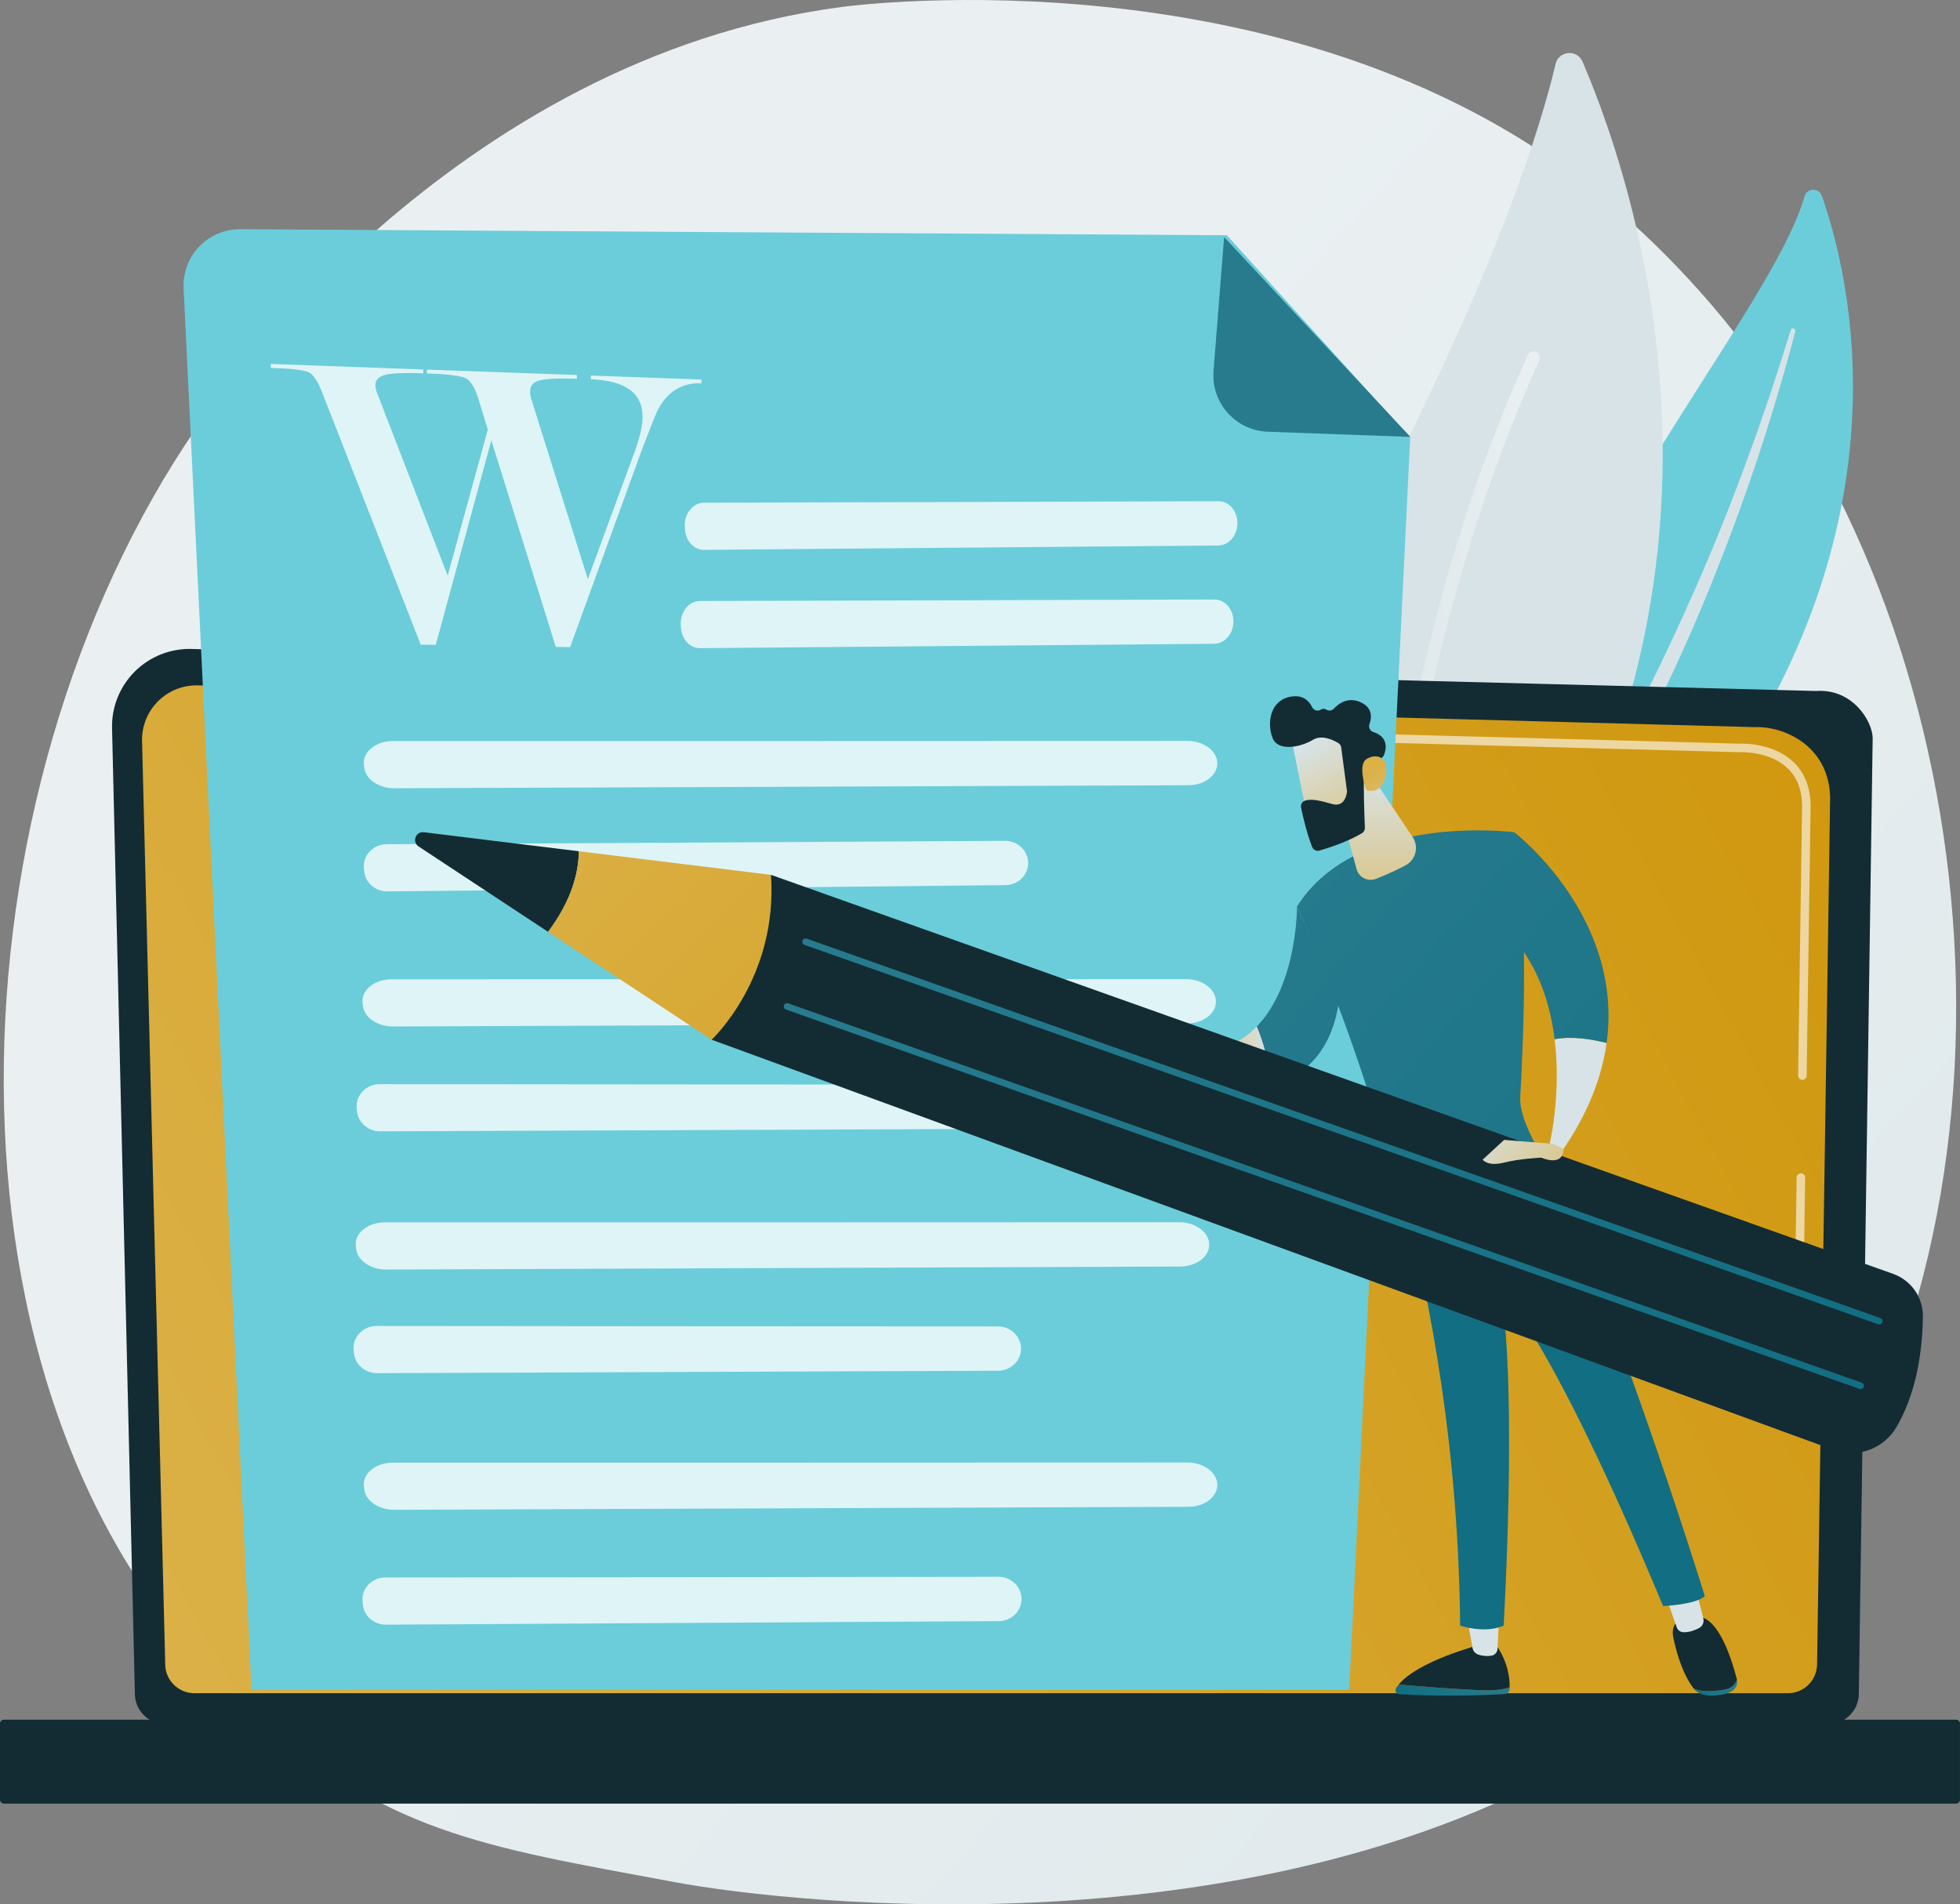 <?xml version="1.0" encoding="utf-8"?>
<!-- Generator: Adobe Illustrator 24.1.3, SVG Export Plug-In . SVG Version: 6.00 Build 0)  -->
<svg version="1.1" xmlns="http://www.w3.org/2000/svg" x="0px" y="0px"
     viewBox="0 0 2859.91 2779.2" style="enable-background:new 0 0 2859.91 2779.2;" xml:space="preserve">
<rect x="0" y="0" width="2859.91" height="2779.2" fill="#808080" stroke="none"/>
<style type="text/css">
	.st0{fill:url(#SVGID_1_);}
	.st1{fill:#6BCDDA;}
	.st2{fill:#D8E3E7;}
	.st3{fill:url(#SVGID_2_);}
	.st4{fill:url(#SVGID_3_);}
	.st5{fill:url(#SVGID_4_);}
	.st6{opacity:0.6;}
	.st7{fill:#FFFFFF;}
	.st8{fill:url(#SVGID_5_);}
	.st9{fill:url(#SVGID_6_);}
	.st10{opacity:0.78;fill:#FFFFFF;}
	.st11{opacity:0.78;}
	.st12{fill:url(#SVGID_7_);}
	.st13{fill:url(#SVGID_8_);}
	.st14{fill:url(#SVGID_9_);}
	.st15{fill:url(#SVGID_10_);}
	.st16{fill:url(#SVGID_11_);}
	.st17{fill:url(#SVGID_12_);}
	.st18{fill:url(#SVGID_13_);}
	.st19{fill:url(#SVGID_14_);}
	.st20{fill:url(#SVGID_15_);}
	.st21{fill:url(#SVGID_16_);}
	.st22{fill:url(#SVGID_17_);}
	.st23{fill:url(#SVGID_18_);}
	.st24{fill:url(#SVGID_19_);}
	.st25{fill:url(#SVGID_20_);}
	.st26{fill:url(#SVGID_21_);}
	.st27{fill:url(#SVGID_22_);}
	.st28{fill:url(#SVGID_23_);}
	.st29{fill:url(#SVGID_24_);}
	.st30{fill:url(#SVGID_25_);}
	.st31{fill:url(#SVGID_26_);}
	.st32{fill:url(#SVGID_27_);}
	.st33{fill:url(#SVGID_28_);}
	.st34{fill:url(#SVGID_29_);}
	.st35{fill:url(#SVGID_30_);}
</style>
    <g id="Background">
</g>
    <g id="Illustration">
	<g>
		<linearGradient id="SVGID_1_" gradientUnits="userSpaceOnUse" x1="3244.853" y1="3090.3" x2="1044.323"
                        y2="1116.293">
			<stop offset="0" style="stop-color:#DCE6E9"/>
            <stop offset="1" style="stop-color:#EAF0F2"/>
		</linearGradient>
        <path class="st0" d="M2511.57,2407c-74.15,76.44-89.7,87.45-140.5,121.37c-495.44,330.81-1212.33,250.85-1387.43,218.26
			c-282.5-52.58-421.24-71.14-626.13-256.25C-108.06,2069.76-85.42,1192.3,270.34,648.76c42.18-64.45,391.19-564.51,958.76-638.71
			c13.88-1.81,671.42-88.64,1115.07,283.05c63.51,53.21,165.71,149.18,260.48,295.55C2951.18,1123.84,2952.28,1952.74,2511.57,2407z
			"/>
        <g>
			<path class="st1" d="M2633.18,286.39c3.53-12.32,20.92-12.68,25.16-0.59c43.06,122.77,122.2,464.52-143.2,851.85
				c-332.98,485.96-323.34,731.48-248.85,916.9c0,0-156.52-150.37-172.87-402.91C2053.26,1031.6,2570.37,505.37,2633.18,286.39z"/>
            <path class="st2" d="M2612.96,481.74c-19.5,63.23-40.25,126.05-63.25,188.01c-22.68,62.08-47.23,123.44-73.66,183.94
				c-26.66,60.4-54.44,120.29-84.73,178.91c-30.02,58.75-62.54,116.15-95.38,173.67c-32.51,57.67-65.58,115.57-92.83,177.04
				c-27.25,61.32-47.61,126.87-55.39,194.2c-1.92,16.79-3.55,33.68-4.16,50.5c-0.93,16.81-1.11,33.67-0.99,50.53
				c0.41,33.72,3.06,67.46,8.19,100.86c10.45,66.78,31.06,131.91,59.45,192.72c2.99,6.4,10.6,9.17,17,6.18
				c6.29-2.93,9.07-10.33,6.33-16.65l-0.02-0.04c-6.49-14.99-12.79-30.03-18.41-45.3c-2.93-7.59-5.52-15.3-8.25-22.95
				c-2.44-7.75-5.18-15.41-7.37-23.22c-9.31-31.11-16.42-62.83-21.16-94.92c-9.77-64.07-10.02-129.93-2.69-194.26
				c4.03-32.14,10.41-63.92,19.22-95.1c8.83-31.18,20.08-61.73,33.07-91.66c26-59.89,58.27-117.48,90.36-175.38
				c32.02-57.95,63.8-116.4,93.13-176.08c14.74-29.79,28.95-59.85,42.6-90.14c6.92-15.11,13.54-30.34,20.19-45.57
				c6.5-15.29,12.92-30.61,19.21-45.98c25.05-61.53,48.22-123.79,69.38-186.7c20.86-63.01,40.05-126.55,56.75-190.73
				c0.48-1.84-0.62-3.71-2.46-4.19C2615.32,478.97,2613.5,480,2612.96,481.74z"/>
		</g>
        <g>
			<g>
				<path class="st2" d="M2031.65,1603.28c-16.38,17-44.8,11.74-54.3-9.87c-52.42-119.25-170.12-469.81,35.23-869.85
					C2186,385.74,2247.92,186.08,2269.76,93.49c4.62-19.58,31.54-21.88,39.46-3.39C2396.51,294.14,2625.3,987.38,2031.65,1603.28z"
                />
                <linearGradient id="SVGID_2_" gradientUnits="userSpaceOnUse" x1="1991.636" y1="1051.664"
                                x2="2246.973" y2="1051.664">
					<stop offset="0" style="stop-color:#DCE6E9"/>
                    <stop offset="1" style="stop-color:#EAF0F2"/>
				</linearGradient>
                <path class="st3" d="M2002.39,1590.44c-0.58,0.1-1.17,0.14-1.78,0.12c-5.09-0.13-9.1-4.37-8.97-9.46
					c0.15-5.77,17.83-582.34,237.73-1062.95c2.12-4.62,7.59-6.66,12.22-4.55c4.63,2.12,6.66,7.59,4.55,12.22
					c-218.3,477.11-235.92,1050.04-236.07,1055.77C2009.95,1586.07,2006.65,1589.72,2002.39,1590.44z"/>
			</g>
		</g>
        <g>
			
				<linearGradient id="SVGID_3_" gradientUnits="userSpaceOnUse" x1="-1370.427" y1="2409.263"
                                x2="-797.508" y2="690.501" gradientTransform="matrix(-1 0 0 1 305.687 0)">
				<stop offset="0" style="stop-color:#132C33"/>
                    <stop offset="1" style="stop-color:#132C33"/>
			</linearGradient>
            <path class="st4" d="M196.79,2471.61c0,24.65,20.19,44.82,44.86,44.82h2425.79c24.67,0,44.86-20.17,44.86-44.82l20.19-1394.03
				c0-24.65-29.04-72.77-82.26-69.15L279.47,947.08c-30.96-0.8-60.89,11.11-82.81,32.96s-33.92,51.73-33.18,82.65L196.79,2471.61z"
            />
            <linearGradient id="SVGID_4_" gradientUnits="userSpaceOnUse" x1="170.429" y1="2426.284" x2="2725.212"
                            y2="1039.849">
				<stop offset="0" style="stop-color:#DBB148"/>
                <stop offset="1" style="stop-color:#D0970D"/>
			</linearGradient>
            <path class="st5" d="M241.08,2428.62c0,23.34,19.1,42.44,42.44,42.44h2325.42c23.34,0,42.44-19.1,42.44-42.44l19.05-1265.52
				c-2.24-76.16-69.01-103.53-109.48-101.91L288.8,1000.23c-21.75-0.58-42.78,7.8-58.18,23.16c-15.4,15.36-23.88,36.39-23.33,58.14
				L241.08,2428.62z"/>
            <g class="st6">
				<path class="st7" d="M2626.25,1827.41c-0.03,0-0.06,0-0.09,0c-3.44-0.05-6.18-2.87-6.13-6.31l1.51-102.63
					c0.05-3.4,2.82-6.13,6.21-6.13c0.03,0,0.06,0,0.09,0c3.44,0.05,6.18,2.87,6.13,6.31l-1.51,102.63
					C2632.42,1824.68,2629.64,1827.41,2626.25,1827.41z"/>
                <path class="st7" d="M2629.95,1575.91c-0.03,0-0.06,0-0.09,0c-3.44-0.05-6.18-2.88-6.13-6.31l5.77-393.08
					c-0.11-23.35-7.2-41.99-21.07-55.28c-25.89-24.81-67-23.54-68.74-23.46l-726.23-19.47c-3.43-0.09-6.14-2.95-6.05-6.38
					c0.09-3.43,2.73-6.36,6.39-6.05l725.8,19.47c4.52-0.27,48.29-1.02,77.44,26.91c16.4,15.71,24.78,37.36,24.9,64.33l-5.77,393.2
					C2636.11,1573.18,2633.34,1575.91,2629.95,1575.91z"/>
			</g>

            <linearGradient id="SVGID_5_" gradientUnits="userSpaceOnUse" x1="-36.875" y1="2306.409" x2="-2589.151"
                            y2="2927.232" gradientTransform="matrix(-1 0 0 1 305.687 0)">
				<stop offset="0" style="stop-color:#132C33"/>
                <stop offset="1" style="stop-color:#132C33"/>
			</linearGradient>
            <path class="st8" d="M5.65,2632.15h2848.6c3.11,0,5.65-2.54,5.65-5.65v-111.18c0-3.11-2.54-5.65-5.65-5.65H5.65
				c-3.11,0-5.65,2.54-5.65,5.65v111.18C0,2629.61,2.54,2632.15,5.65,2632.15z"/>
		</g>
        <g>
			<path class="st1" d="M1790.11,343.27l-1439.4-8.81c-47.3-0.29-85.14,39.22-82.8,86.47l99.03,2045.04h1601.78l88.94-1827.13
				L1790.11,343.27z"/>
            <linearGradient id="SVGID_6_" gradientUnits="userSpaceOnUse" x1="2187.218" y1="206.052" x2="2789.564"
                            y2="-443.029">
				<stop offset="0" style="stop-color:#277B8D"/>
                <stop offset="1" style="stop-color:#126E82"/>
			</linearGradient>
            <path class="st9"
                  d="M1849.96,630.07c-46.89-1.65-82.94-42.06-79.24-88.83l15.43-195.28l271.79,291.67L1849.96,630.07z"/>
            <g>
				<g>
					<path class="st10" d="M1027.35,733.63c129.21-0.2,625.26-1.78,750.52-2.19c15.8-0.05,28.34,15.03,27.71,33.28l0,0
						c-0.6,17.38-12.97,31.23-28.02,31.36l-750.18,6.39c-14.45,0.12-26.49-12.5-27.78-29.12l-0.33-4.2
						C997.81,750.14,1010.83,733.65,1027.35,733.63z"/>
				</g>
                <g>
					<path class="st10" d="M1021.46,877.07c129.21-0.2,625.26-1.78,750.52-2.19c15.8-0.05,28.34,15.03,27.71,33.28l0,0
						c-0.6,17.38-12.97,31.23-28.02,31.36l-750.18,6.39c-14.45,0.12-26.49-12.5-27.78-29.12l-0.33-4.2
						C991.92,893.59,1004.94,877.1,1021.46,877.07z"/>
				</g>
                <g>
					<path class="st10" d="M573.37,1081.5c199.56,0.14,965.63-0.13,1159.08-0.2c24.4-0.01,44.21,15.11,43.77,33.37l0,0
						c-0.42,17.38-19.13,31.21-42.35,31.3l-1158.43,4.41c-22.31,0.09-41.28-12.57-43.75-29.2l-0.63-4.21
						C528.23,1097.94,547.85,1081.48,573.37,1081.5z"/>
				</g>
                <g>
					<path class="st10" d="M564.15,1232.04c155.34-0.67,751.65-4.07,902.23-4.93c18.99-0.11,34.31,14.93,33.84,33.19l0,0
						c-0.44,17.38-15.11,31.28-33.18,31.47l-901.75,9.14c-17.37,0.18-32.04-12.4-33.85-29.02l-0.46-4.2
						C528.9,1248.67,544.29,1232.13,564.15,1232.04z"/>
				</g>
                <g>
					<path class="st10" d="M571.41,1429.16c199.56,0.14,965.63-0.13,1159.08-0.2c24.4-0.01,44.21,15.11,43.77,33.37l0,0
						c-0.42,17.38-19.13,31.21-42.35,31.3l-1158.43,4.41c-22.31,0.08-41.28-12.57-43.75-29.2l-0.63-4.21
						C526.27,1445.6,545.89,1429.14,571.41,1429.16z"/>
				</g>
                <g>
					<path class="st10" d="M554.05,1582.21c156.07,0.28,755.2,0.57,906.5,0.63c19.08,0.01,34.38,15.14,33.8,33.39l0,0
						c-0.55,17.38-15.36,31.19-33.53,31.26l-906.04,3.57c-17.45,0.07-32.12-12.6-33.84-29.23l-0.44-4.21
						C518.53,1598.62,534.09,1582.18,554.05,1582.21z"/>
				</g>
                <g>
					<path class="st10" d="M561.57,1783.91c199.56,0.14,965.63-0.13,1159.08-0.2c24.4-0.01,44.21,15.11,43.77,33.37l0,0
						c-0.42,17.38-19.13,31.21-42.35,31.3l-1158.43,4.41c-22.31,0.08-41.28-12.57-43.75-29.2l-0.63-4.21
						C516.43,1800.36,536.05,1783.9,561.57,1783.91z"/>
				</g>
                <g>
					<path class="st10" d="M549.52,1935.16c156.07,0.28,755.2,0.57,906.5,0.63c19.08,0.01,34.38,15.14,33.8,33.39l0,0
						c-0.55,17.38-15.36,31.19-33.53,31.26l-906.04,3.57c-17.45,0.07-32.12-12.6-33.84-29.23l-0.44-4.21
						C514,1951.57,529.56,1935.12,549.52,1935.16z"/>
				</g>
                <path class="st10" d="M573.37,2134.55c199.56,0.14,965.63-0.13,1159.08-0.2c24.4-0.01,44.21,15.11,43.77,33.37l0,0
					c-0.42,17.38-19.13,31.21-42.35,31.3l-1158.43,4.41c-22.31,0.08-41.28-12.57-43.75-29.2l-0.63-4.21
					C528.23,2150.99,547.85,2134.53,573.37,2134.55z"/>
                <path class="st10" d="M562.08,2302.17c154.1,0.01,745.66-0.77,895.05-0.97c18.84-0.03,33.96,15.08,33.41,33.33l0,0
					c-0.52,17.38-15.14,31.22-33.07,31.32l-894.6,5.18c-17.23,0.1-31.73-12.54-33.44-29.17l-0.43-4.21
					C527.03,2318.65,542.38,2302.17,562.08,2302.17z"/>
			</g>
            <g class="st11">
				<path class="st7" d="M716.93,642.56l-81.11,298.6l-21.94-0.37L470.77,574.46c-6.55-17.29-13.22-27.62-20-30.99
					c-6.79-3.36-25.29-5.6-55.6-6.68v-5.63l222.58,8.05v5.57c-26.3-0.94-44.55-0.25-54.71,2.08c-10.18,2.33-15.27,7.44-15.27,15.32
					c0,4.15,1.3,9.19,3.9,15.08l101.54,262.89L711.79,627l-13.63-44.56c-5.18-16.75-11.43-26.91-18.77-30.49
					c-7.34-3.58-26.15-5.91-56.49-7v-5.57l218.82,7.91v5.51c-25.63-0.92-43.43-0.23-53.34,2.09c-9.92,2.31-14.88,7.78-14.88,16.4
					c0,4.51,0.84,9.06,2.54,13.63l81.72,260.26l69.26-188.5c7.04-19.72,10.56-35.9,10.56-48.53c0-34.6-25.07-52.8-75.4-54.6v-5.5
					l161.43,5.84v5.46c-29.43-1.06-51.25,12.99-65.39,42.16c-2.09,4.4-9.8,24.07-23.14,59.04L831.86,944.45l-20.89-0.35
					L716.93,642.56z"/>
			</g>
		</g>
        <g>
			<g>
				<g>
					
						<linearGradient id="SVGID_7_" gradientUnits="userSpaceOnUse" x1="-2969.891" y1="2466.494"
                                        x2="-2803.292" y2="2466.494" gradientTransform="matrix(-1 0 0 1 -767.079 0)">
						<stop offset="0" style="stop-color:#277B8D"/>
                            <stop offset="1" style="stop-color:#126E82"/>
					</linearGradient>
                    <path class="st12" d="M2040.92,2458.44c28.54,2.47,78.07,6.47,117.12,8.19c23.47,1.03,36.99-1.27,44.77-4.38
						c-0.01,0.88-0.04,1.71-0.07,2.48c-0.18,4.11-3.52,7.4-7.67,7.63c-73.79,4.12-132.47,1.43-153.36,0.15
						c-4.32-0.26-6.89-4.96-4.68-8.64C2038.13,2462.02,2039.46,2460.22,2040.92,2458.44z"/>

                    <linearGradient id="SVGID_8_" gradientUnits="userSpaceOnUse" x1="-2969.901" y1="2433.842"
                                    x2="-2807.997" y2="2433.842" gradientTransform="matrix(-1 0 0 1 -767.079 0)">
						<stop offset="0" style="stop-color:#132C33"/>
                        <stop offset="1" style="stop-color:#132C33"/>
					</linearGradient>
                    <path class="st13" d="M2158.04,2466.63c-39.05-1.72-88.58-5.73-117.12-8.19c28.06-34.43,117.12-57.63,117.12-57.63h25.15
						c17.3,24.94,19.81,48.68,19.62,61.44C2195.03,2465.36,2181.52,2467.66,2158.04,2466.63z"/>
                    <linearGradient id="SVGID_9_" gradientUnits="userSpaceOnUse" x1="2209.454" y1="2350.095"
                                    x2="2515.835" y2="2118.146">
						<stop offset="0" style="stop-color:#D8E3E7"/>
                        <stop offset="1" style="stop-color:#DBB148"/>
					</linearGradient>
                    <path class="st14" d="M2187.43,2359.74l-2.35,46.58c-0.25,5.04-4.03,9.28-9.08,10.01c-5.03,0.72-11.76,0.81-18.9-1.57
						c-4.39-1.46-7.65-5.16-8.46-9.68l-8.13-45.35H2187.43z"/>
				</g>
                <g>
					<g>
						
							<linearGradient id="SVGID_10_" gradientUnits="userSpaceOnUse" x1="-3302.02" y1="2462.901"
                                            x2="-3238.177" y2="2462.901"
                                            gradientTransform="matrix(-1 0 0 1 -767.079 0)">
							<stop offset="0" style="stop-color:#277B8D"/>
                                <stop offset="1" style="stop-color:#126E82"/>
						</linearGradient>
                        <path class="st15" d="M2514.15,2466.28c12.38-1.73,17.98-8.16,20.32-15.03c0.02,0.06,0.03,0.12,0.05,0.18
							c1.82,7.25-2.4,14.77-10.84,18.34c-10.2,4.32-21.35,5.06-30.01,4.7c-9.29-0.38-17.82-4.23-22.5-10.38l-0.07-0.09
							C2480.42,2468.61,2493.51,2469.16,2514.15,2466.28z"/>

                        <linearGradient id="SVGID_11_" gradientUnits="userSpaceOnUse" x1="-3301.556" y1="2413.743"
                                        x2="-3207.846" y2="2413.743" gradientTransform="matrix(-1 0 0 1 -767.079 0)">
							<stop offset="0" style="stop-color:#132C33"/>
                            <stop offset="1" style="stop-color:#132C33"/>
						</linearGradient>
                        <path class="st16" d="M2455.8,2359.44h20.74c31.6-0.65,51.44,66,57.93,91.81c-2.35,6.87-7.95,13.3-20.32,15.03
							c-20.64,2.88-33.73,2.34-43.05-2.28c-17.07-22.46-25.53-55.36-29.6-74.57C2436.87,2367.6,2455.8,2359.44,2455.8,2359.44z"/>
					</g>
                    <linearGradient id="SVGID_12_" gradientUnits="userSpaceOnUse" x1="2482.171" y1="2331.204"
                                    x2="2757.395" y2="2130.412">
						<stop offset="0" style="stop-color:#D8E3E7"/>
                        <stop offset="1" style="stop-color:#DBB148"/>
					</linearGradient>
                    <path class="st17" d="M2473.88,2316.21l11.52,45.81c1.41,5.62-1.28,11.43-6.47,14.09c-6.44,3.31-15.52,6.78-23.85,5.78
						c-3.92-0.47-7.18-3.23-8.47-6.93l-16.91-48.2L2473.88,2316.21z"/>
				</g>
                <linearGradient id="SVGID_13_" gradientUnits="userSpaceOnUse" x1="2786.683" y1="1035.174"
                                x2="2355.696" y2="1860.802">
					<stop offset="0" style="stop-color:#277B8D"/>
                    <stop offset="1" style="stop-color:#126E82"/>
				</linearGradient>
                <path class="st18" d="M2487.62,2329.45c-14.33,12.71-60.95,14.39-60.95,14.39c-167.91-403.01-236.6-460.27-236.6-460.27
					c24.25,152.11,3.91,488.88,3.91,488.88c-27.71,12.23-63.43,0-63.43,0c-2.25-249.03-40.53-466.21-85.75-637.43
					c113.49-2.55,173.84-41.39,193.55-56.97C2332.95,1830.56,2487.62,2329.45,2487.62,2329.45z"/>

                <linearGradient id="SVGID_14_" gradientUnits="userSpaceOnUse" x1="-2547.557" y1="1178.397"
                                x2="-3833.243" y2="2296.617" gradientTransform="matrix(-1 0 0 1 -767.079 0)">
					<stop offset="0" style="stop-color:#277B8D"/>
                    <stop offset="1" style="stop-color:#126E82"/>
				</linearGradient>
                <path class="st19" d="M2209.52,1214.58c21.48,107.15,13.78,298.92,8.73,386.4c-1.42,24.59,15.74,58.67,29.61,81.92
					c2.18,3.65,0.83,8.32-2.95,10.26c-23.23,11.94-101.91,48.93-193.1,53.54c-6.08,0.31-11.51-3.83-13.09-9.72
					c-67.65-252.58-146.21-413.98-146.21-413.98C1979.26,1184.48,2209.52,1214.58,2209.52,1214.58z"/>

                <linearGradient id="SVGID_15_" gradientUnits="userSpaceOnUse" x1="-3063.854" y1="2141.443"
                                x2="-3036.98" y2="2087.696" gradientTransform="matrix(-1 0 0 1 -767.079 0)">
					<stop offset="0" style="stop-color:#72CFDB"/>
                    <stop offset="1" style="stop-color:#126E82"/>
				</linearGradient>
                <path class="st20" d="M2178.61,1874.03c0.95,0,1.92-0.26,2.79-0.79c2.53-1.55,3.34-4.85,1.8-7.38
					c-0.9-1.49-22.62-36.59-66.58-57.8c-2.67-1.28-5.89-0.17-7.18,2.51c-1.29,2.67-0.17,5.89,2.51,7.18
					c40.98,19.77,61.86,53.37,62.07,53.71C2175.03,1873.11,2176.8,1874.03,2178.61,1874.03z"/>
                <g>
					
						<linearGradient id="SVGID_16_" gradientUnits="userSpaceOnUse" x1="-3174.509" y1="1689.811"
                                        x2="-3374.155" y2="1866.602" gradientTransform="matrix(-1 0 0 1 -767.079 0)">
						<stop offset="0" style="stop-color:#D8E3E7"/>
                            <stop offset="1" style="stop-color:#DBB148"/>
					</linearGradient>
                    <path class="st21" d="M2344.26,1522.1c-6.9,49.92-27.29,104.36-68.07,162.19l-15.5-12.64c0,0,17.9-72.61,7.72-155.01
						C2293.57,1511.73,2323.28,1516.79,2344.26,1522.1z"/>

                    <linearGradient id="SVGID_17_" gradientUnits="userSpaceOnUse" x1="-2654.742" y1="1059.897"
                                    x2="-3934.629" y2="2173.073" gradientTransform="matrix(-1 0 0 1 -767.079 0)">
						<stop offset="0" style="stop-color:#277B8D"/>
                        <stop offset="1" style="stop-color:#126E82"/>
					</linearGradient>
                    <path class="st22" d="M2185.53,1346.79l23.99-132.21c0,0,160.31,122.54,134.74,307.51c-20.98-5.31-50.69-10.37-75.85-5.46
						C2261.09,1457.28,2239.19,1392.84,2185.53,1346.79z"/>
				</g>
                <g>
					
						<linearGradient id="SVGID_18_" gradientUnits="userSpaceOnUse" x1="-2453.545" y1="1291.224"
                                        x2="-3733.433" y2="2404.402" gradientTransform="matrix(-1 0 0 1 -767.079 0)">
						<stop offset="0" style="stop-color:#277B8D"/>
                            <stop offset="1" style="stop-color:#126E82"/>
					</linearGradient>
                    <path class="st23" d="M1892.52,1323.01l61.88,133.27c-10.01,80.46-53.23,115.24-99.83,128.59
						c-2.91-36.67-12.18-66.29-20.78-86.78C1893.33,1436.6,1892.52,1323.01,1892.52,1323.01z"/>

                    <linearGradient id="SVGID_19_" gradientUnits="userSpaceOnUse" x1="-2621.644" y1="1548.375"
                                    x2="-2464.415" y2="1548.375" gradientTransform="matrix(-1 0 0 1 -767.079 0)">
						<stop offset="0" style="stop-color:#D8E3E7"/>
                        <stop offset="1" style="stop-color:#DBB148"/>
					</linearGradient>
                    <path class="st24" d="M1833.78,1498.07c8.6,20.49,17.88,50.12,20.78,86.78c-124.33,48.24-157.23-45.32-157.23-45.32l22.98-4.05
						C1772.21,1540.96,1808.45,1524.23,1833.78,1498.07z"/>
				</g>

                <linearGradient id="SVGID_20_" gradientUnits="userSpaceOnUse" x1="-2774.476" y1="1128.201"
                                x2="-2776.193" y2="1421.815" gradientTransform="matrix(-1 0 0 1 -767.079 0)">
					<stop offset="0" style="stop-color:#D8E3E7"/>
                    <stop offset="1" style="stop-color:#DBB148"/>
				</linearGradient>
                <path class="st25" d="M1949.53,1158.48l29.87,109.82c3.36,12.34,16.7,18.96,28.57,14.22c12.81-5.12,29.06-12.11,43.06-19.67
					c14.94-8.06,19.61-27.28,10.15-41.37l-62.11-92.61L1949.53,1158.48z"/>
			</g>
            <g>
				
					<linearGradient id="SVGID_21_" gradientUnits="userSpaceOnUse" x1="-2952.253" y1="2227.823"
                                    x2="-3096.783" y2="2419.025"
                                    gradientTransform="matrix(-0.99 -0.143 -0.143 0.99 -691.59 -1546.537)">
					<stop offset="0" style="stop-color:#D8E3E7"/>
                        <stop offset="1" style="stop-color:#DBB148"/>
				</linearGradient>
                <path class="st26" d="M1884.17,1075.04c-0.27,1.89,24.92,125.32,24.92,125.32l70.17-15.88l-6.49-120.54
					C1972.77,1063.95,1888.73,1043.47,1884.17,1075.04z"/>

                <linearGradient id="SVGID_22_" gradientUnits="userSpaceOnUse" x1="-3062.633" y1="2273.946"
                                x2="-2889.989" y2="2273.946"
                                gradientTransform="matrix(-0.99 -0.143 -0.143 0.99 -691.59 -1546.537)">
					<stop offset="0" style="stop-color:#132C33"/>
                    <stop offset="1" style="stop-color:#132C33"/>
				</linearGradient>
                <path class="st27" d="M1956.98,1090.81l8.39,63.18c0.11,0.81,0.11,1.61-0.01,2.42c-0.71,4.95-4.39,21.81-21.41,16.99
					c-15.44-4.38-29.6-8.14-39.39-5.15c-4.39,1.34-7.04,5.79-6.12,10.29c2.29,11.21,7.92,36.39,16.15,57.51
					c1.67,4.29,6.36,6.54,10.78,5.25c13.31-3.88,41.15-12.85,61.86-25.31c2.81-1.69,4.48-4.74,4.34-8.01
					c-0.67-15.95-2.54-64.44-0.97-78.03c1.47-12.76,17.13-20.4,23.93-23.14c2.23-0.9,3.98-2.66,4.87-4.89
					c3.15-7.89,7.49-26.16-15.53-33.65c-4.82-1.57-7.36-6.76-5.64-11.53c3.41-9.49,4.85-23.98-12.96-31.96
					c-18.1-8.11-31.62,1.54-38.92,9.38c-2.95,3.17-7.69,3.65-11.35,1.34c-2.08-1.32-4.77-1.75-8.02,0.27
					c-4.37,2.72-10.16,0.87-12.42-3.76c-4.34-8.9-13.17-18.43-30.89-15.39c-31.45,5.39-35.01,40.23-26.71,60.65
					c8.3,20.42,42.06,12.64,58.99,2.35c12.88-7.83,29.58,0.38,36.85,4.76C1955.11,1085.78,1956.63,1088.14,1956.98,1090.81z"/>

                <linearGradient id="SVGID_23_" gradientUnits="userSpaceOnUse" x1="-3163.933" y1="2379.24"
                                x2="-3048.008" y2="2260.304"
                                gradientTransform="matrix(-0.99 -0.143 -0.143 0.99 -691.59 -1546.537)">
					<stop offset="0" style="stop-color:#D8E3E7"/>
                    <stop offset="1" style="stop-color:#DBB148"/>
				</linearGradient>
                <path class="st28" d="M1993.42,1153c0,0-12.93-36.2,0.35-45.07s32.95-4.26,28.62,21.96
					C2017.01,1162.51,1993.42,1153,1993.42,1153z"/>
			</g>

            <linearGradient id="SVGID_24_" gradientUnits="userSpaceOnUse" x1="-2481.119" y1="1529.909" x2="-2424.814"
                            y2="1529.909" gradientTransform="matrix(-1 0 0 1 -767.079 0)">
				<stop offset="0" style="stop-color:#D8E3E7"/>
                <stop offset="1" style="stop-color:#DBB148"/>
			</linearGradient>
            <path class="st29" d="M1706.55,1556.66c-6.26,4.89-27.7-5.32-40.82-12.38c-6.39-3.44-9.49-10.92-7.3-17.84
				c3.16-9.96,8.42-22.81,14.9-24.43C1684.09,1499.33,1732.34,1536.51,1706.55,1556.66z"/>
            <g>
				<g>
					
						<linearGradient id="SVGID_25_" gradientUnits="userSpaceOnUse" x1="-1853.653" y1="1092.922"
                                        x2="-4228.485" y2="2825.321" gradientTransform="matrix(-1 0 0 1 -767.079 0)">
						<stop offset="0" style="stop-color:#132C33"/>
                            <stop offset="1" style="stop-color:#132C33"/>
					</linearGradient>
                    <path class="st30" d="M2762.27,1859.05l-1637.29-582.31l-86.62,240.62l1636.73,598.57c34.76,12.71,73.56-1.39,92.19-33.37
						c19.13-32.86,37.42-84.19,38.52-161.09C2806.19,1893.53,2788.62,1868.42,2762.27,1859.05z"/>
                    <g>
						
							<linearGradient id="SVGID_26_" gradientUnits="userSpaceOnUse" x1="-1770.396" y1="1478.465"
                                            x2="-1457.586" y2="1206.561"
                                            gradientTransform="matrix(-1 0 0 1 -767.079 0)">
							<stop offset="0" style="stop-color:#132C33"/>
                                <stop offset="1" style="stop-color:#132C33"/>
						</linearGradient>
                        <path class="st31" d="M618.45,1214.55l226.17,27.77c-0.24,31.13-10.43,71.4-44.93,117.6l-188.88-124.59
							C600.78,1228.71,606.53,1213.09,618.45,1214.55z"/>

                        <linearGradient id="SVGID_27_" gradientUnits="userSpaceOnUse" x1="-1496.905" y1="1079.388"
                                        x2="-2655.102" y2="2269.668" gradientTransform="matrix(-1 0 0 1 -767.079 0)">
							<stop offset="0" style="stop-color:#DBB148"/>
                            <stop offset="1" style="stop-color:#D0970D"/>
						</linearGradient>
                        <path class="st32" d="M1124.98,1276.75c10.36,150.8-86.62,240.62-86.62,240.62l-238.67-157.45
							c34.5-46.2,44.7-86.47,44.93-117.6L1124.98,1276.75z"/>
					</g>
				</g>

                <linearGradient id="SVGID_28_" gradientUnits="userSpaceOnUse" x1="-2203.197" y1="1114.133"
                                x2="-3248.436" y2="2188.327" gradientTransform="matrix(-1 0 0 1 -767.079 0)">
					<stop offset="0" style="stop-color:#277B8D"/>
                    <stop offset="1" style="stop-color:#126E82"/>
				</linearGradient>
                <path class="st33" d="M2741.96,1932.84c1.98,0,3.84-1.23,4.54-3.21c0.89-2.5-0.43-5.25-2.93-6.14l-1566.45-553.6
					c-2.51-0.88-5.26,0.43-6.14,2.93c-0.89,2.5,0.43,5.25,2.93,6.14l1566.45,553.6C2740.89,1932.75,2741.43,1932.84,2741.96,1932.84
					z"/>

                <linearGradient id="SVGID_29_" gradientUnits="userSpaceOnUse" x1="-2176.173" y1="1208.532"
                                x2="-3221.414" y2="2282.728" gradientTransform="matrix(-1 0 0 1 -767.079 0)">
					<stop offset="0" style="stop-color:#277B8D"/>
                    <stop offset="1" style="stop-color:#126E82"/>
				</linearGradient>
                <path class="st34" d="M2714.94,2027.24c1.98,0,3.84-1.23,4.54-3.21c0.89-2.5-0.43-5.25-2.93-6.14l-1566.45-553.6
					c-2.51-0.88-5.25,0.42-6.14,2.93c-0.89,2.5,0.43,5.25,2.93,6.14l1566.45,553.6C2713.87,2027.15,2714.41,2027.24,2714.94,2027.24
					z"/>
			</g>

            <linearGradient id="SVGID_30_" gradientUnits="userSpaceOnUse" x1="-2917.064" y1="1620.686" x2="-3116.71"
                            y2="1797.477" gradientTransform="matrix(-1 0 0 1 -767.079 0)">
				<stop offset="0" style="stop-color:#D8E3E7"/>
                <stop offset="1" style="stop-color:#DBB148"/>
			</linearGradient>
            <path class="st35" d="M2267.09,1669.45l-72.36-5.9l-31.34,28.89c0,0,7.41,10.25,30.59,4.36s54.93-7.34,54.93-7.34
				s32,14.43,32.39-12.57L2267.09,1669.45z"/>
		</g>
	</g>
</g>
</svg>
